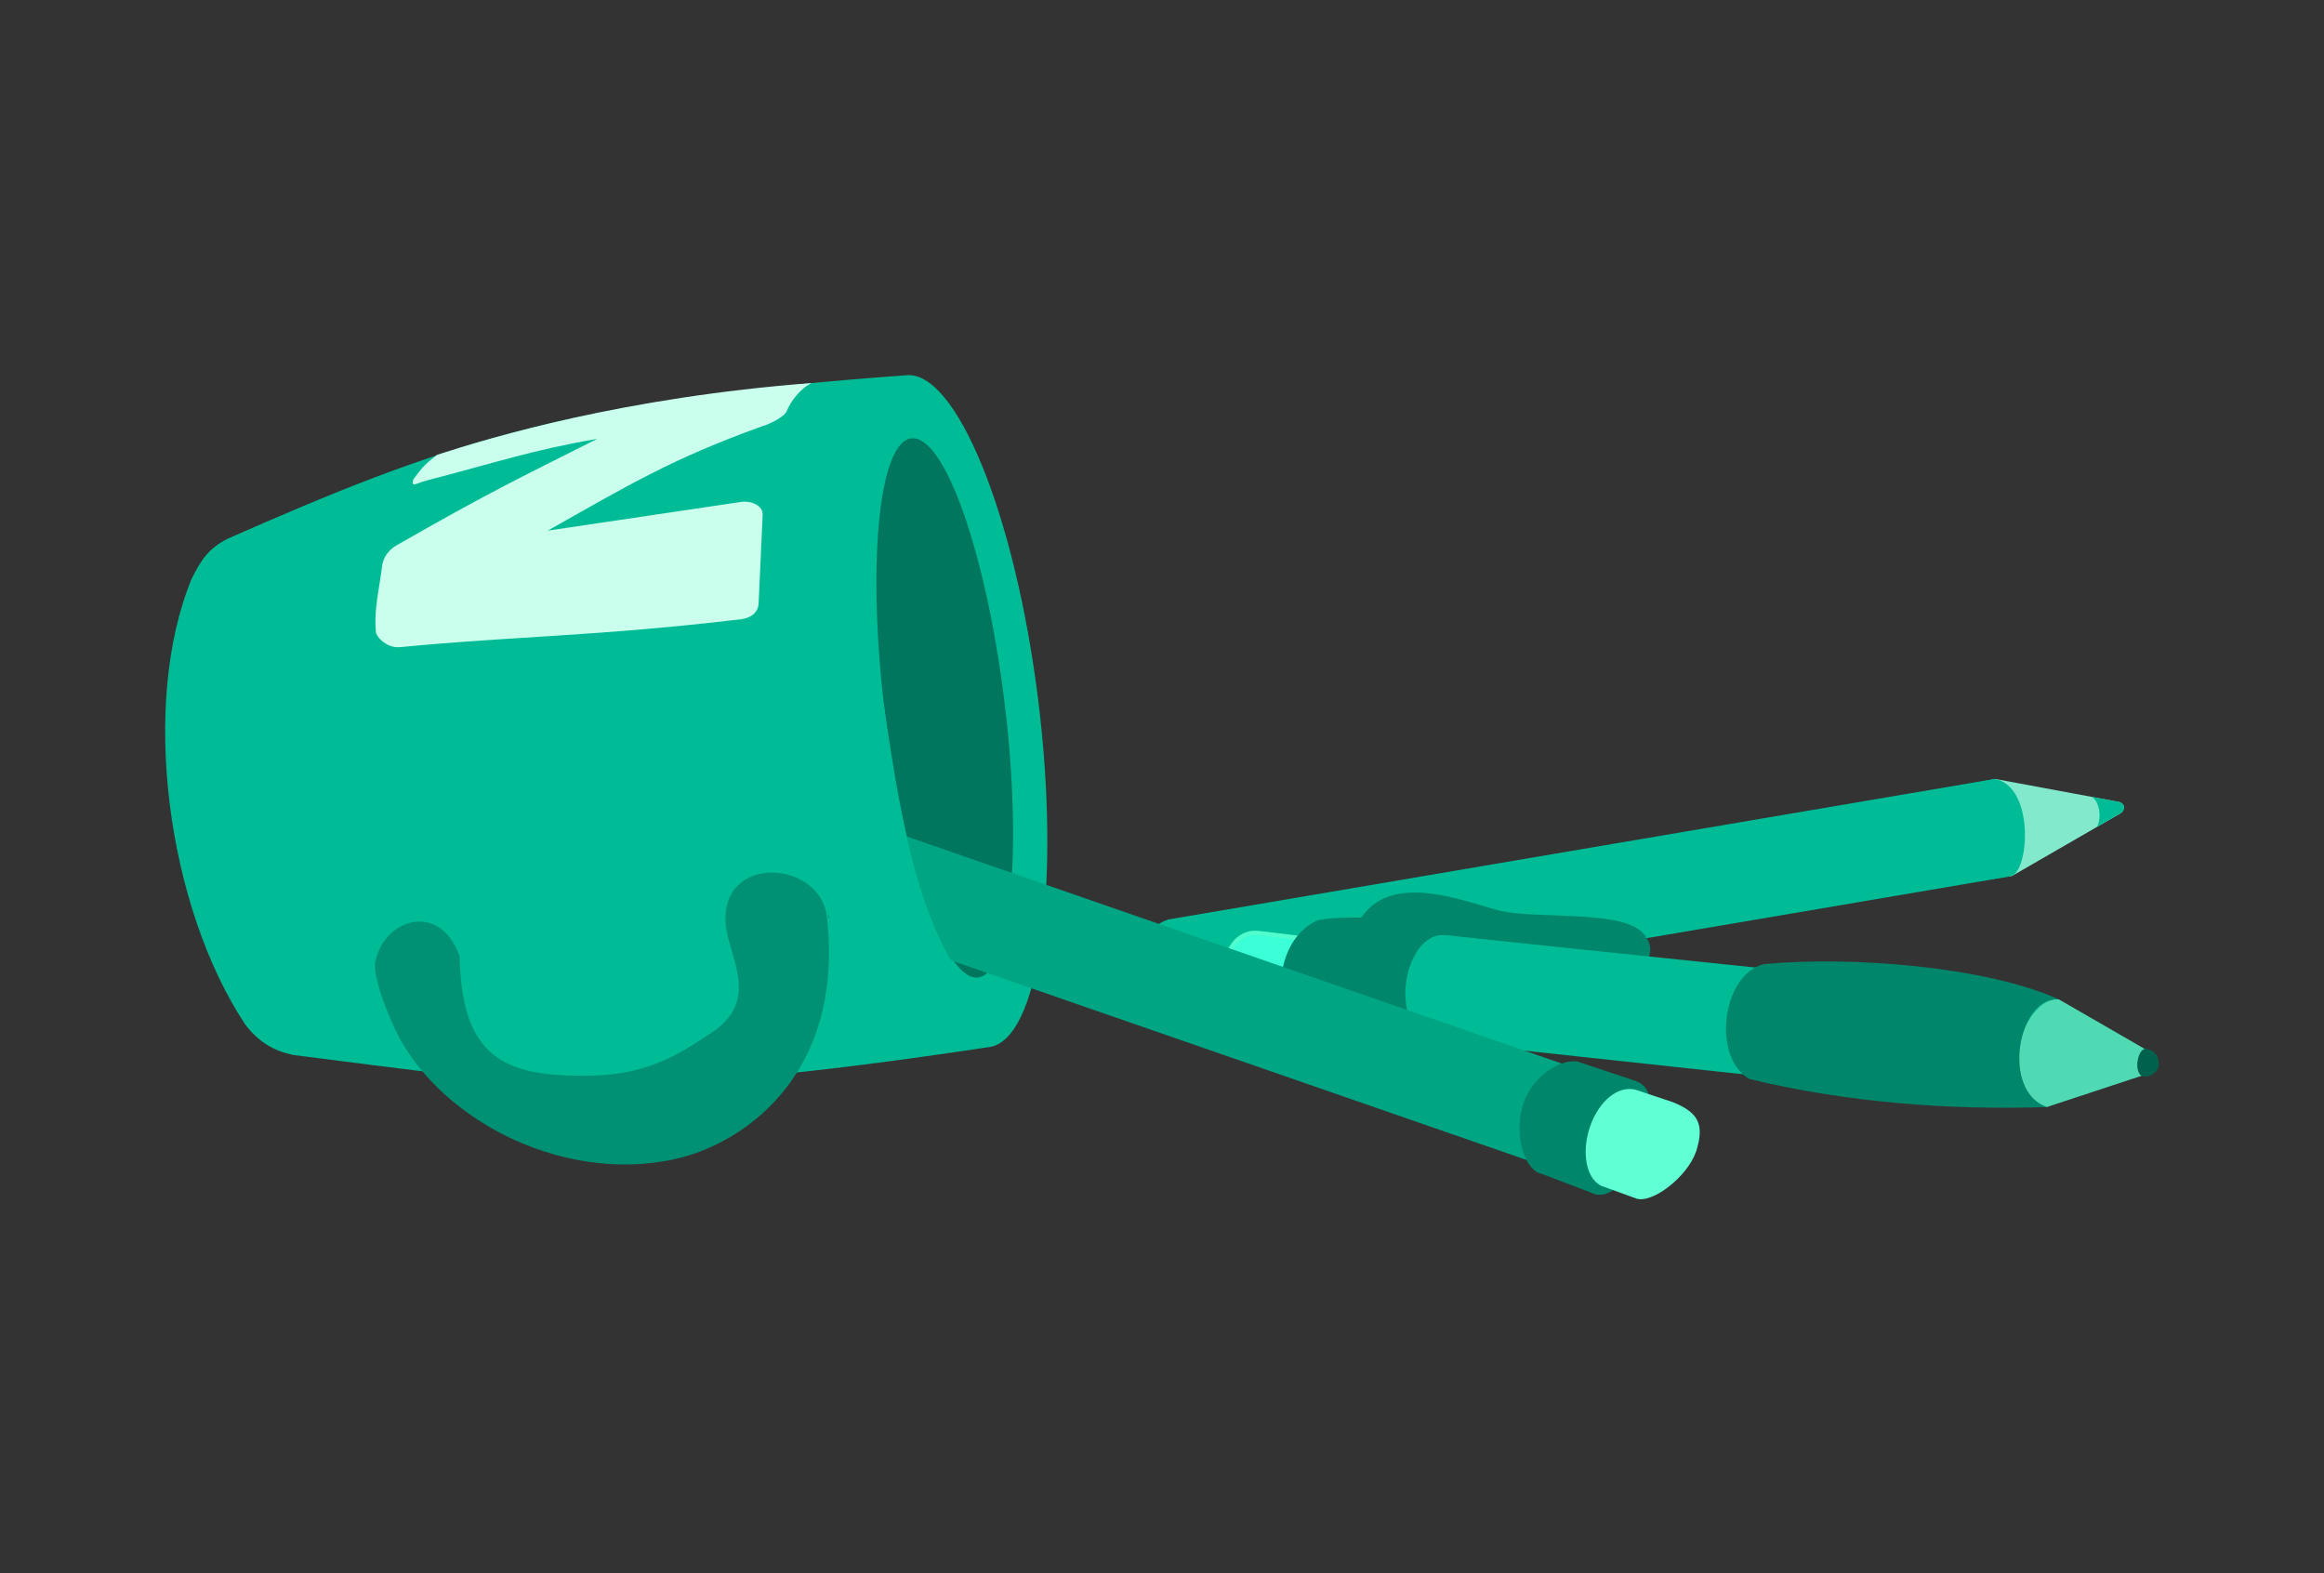 <?xml version="1.0" encoding="UTF-8" standalone="no"?>
<svg
   xmlns:dc="http://purl.org/dc/elements/1.1/"
   xmlns:cc="http://creativecommons.org/ns#"
   xmlns:rdf="http://www.w3.org/1999/02/22-rdf-syntax-ns#"
   xmlns:svg="http://www.w3.org/2000/svg"
   xmlns="http://www.w3.org/2000/svg"
   xmlns:sodipodi="http://sodipodi.sourceforge.net/DTD/sodipodi-0.dtd"
   xmlns:inkscape="http://www.inkscape.org/namespaces/inkscape"
   width="650"
   height="440"
   viewBox="0 0 171.979 116.417"
   version="1.1"
   id="svg8"
   inkscape:version="1.0.1 (3bc2e813f5, 2020-09-07)"
   sodipodi:docname="wildcard_route.svg"
   inkscape:export-filename="\\wsl$\Ubuntu-20.04\home\milosz\GitRepos\pikne-zadania\frontend\src\assets\misc\png\wildcard_route.png"
   inkscape:export-xdpi="96"
   inkscape:export-ydpi="96">
  <rect x="0" y="0" width="171.979" height="116.417" fill="#333333" stroke="none"/>
  <defs
     id="defs2" />
  <sodipodi:namedview
     id="base"
     pagecolor="#ffffff"
     bordercolor="#666666"
     borderopacity="1.0"
     inkscape:pageopacity="0.0"
     inkscape:pageshadow="2"
     inkscape:zoom="1.6702884"
     inkscape:cx="62.680097"
     inkscape:cy="152.00887"
     inkscape:document-units="mm"
     inkscape:current-layer="layer1"
     inkscape:document-rotation="0"
     showgrid="false"
     inkscape:window-width="3840"
     inkscape:window-height="2050"
     inkscape:window-x="3348"
     inkscape:window-y="-12"
     inkscape:window-maximized="1"
     showguides="false"
     units="px" />
  <g
     inkscape:label="Layer 1"
     inkscape:groupmode="layer"
     id="layer1">
    <g
       id="g1692"
       transform="matrix(0.408,0.972,-0.972,0.408,289.272,-10.697)">
      <g
         id="g1700"
         transform="translate(-6.632,16.281)">
        <path
           id="path1161"
           style="fill:#82e9cd;fill-opacity:1;stroke:none;stroke-width:1.031;stroke-linecap:round;stroke-linejoin:round;stroke-miterlimit:4;stroke-dasharray:none;stroke-opacity:1;paint-order:normal"
           inkscape:transform-center-x="-0.82270693"
           inkscape:transform-center-y="-2.6412244"
           d="m 21.146,134.242 c -0.628,2.344 -7.13,0.489 -6.747,-1.543 l 4.828,-7.353 c 0.27,-0.433 0.757,-0.235 0.813,0.187 z"
           sodipodi:nodetypes="ccccc" />
        <path
           id="rect1154"
           style="fill:#00bc96;fill-opacity:1;stroke:none;stroke-width:0.512;stroke-linecap:round;stroke-opacity:1;paint-order:markers stroke fill"
           d="m 21.146,134.242 c -0.003,0.011 -0.006,0.022 -0.01,0.033 -0.004,0.011 -0.007,0.022 -0.012,0.033 -0.004,0.011 -0.009,0.021 -0.014,0.032 -0.005,0.011 -0.011,0.021 -0.017,0.032 -0.006,0.01 -0.012,0.021 -0.018,0.031 -0.006,0.01 -0.013,0.02 -0.021,0.03 -0.007,0.01 -0.015,0.02 -0.023,0.03 -0.008,0.01 -0.017,0.019 -0.026,0.029 -0.009,0.009 -0.018,0.019 -0.028,0.028 -0.01,0.009 -0.02,0.018 -0.03,0.027 -0.01,0.009 -0.021,0.018 -0.032,0.026 -0.011,0.009 -0.023,0.017 -0.035,0.026 -0.012,0.008 -0.024,0.017 -0.037,0.025 -0.013,0.008 -0.026,0.016 -0.039,0.024 -0.013,0.008 -0.027,0.016 -0.041,0.023 -0.014,0.008 -0.029,0.015 -0.043,0.022 -0.015,0.007 -0.03,0.014 -0.046,0.021 -0.016,0.007 -0.032,0.014 -0.048,0.021 -0.016,0.007 -0.033,0.013 -0.05,0.019 -0.017,0.006 -0.034,0.013 -0.052,0.019 -0.018,0.006 -0.036,0.012 -0.054,0.018 -0.018,0.006 -0.037,0.011 -0.055,0.017 -0.019,0.005 -0.038,0.011 -0.058,0.016 -0.019,0.005 -0.039,0.01 -0.059,0.015 -0.02,0.005 -0.041,0.009 -0.062,0.014 -0.021,0.004 -0.042,0.008 -0.063,0.013 -0.021,0.004 -0.043,0.008 -0.065,0.012 -0.022,0.004 -0.044,0.007 -0.066,0.011 -0.022,0.004 -0.045,0.007 -0.068,0.01 -0.023,0.003 -0.046,0.005 -0.069,0.008 -0.024,0.003 -0.047,0.006 -0.071,0.008 -0.024,0.002 -0.048,0.004 -0.073,0.006 -0.024,0.002 -0.049,0.004 -0.074,0.005 -0.025,0.002 -0.05,0.004 -0.075,0.005 -0.025,0.001 -0.051,0.002 -0.077,0.003 -0.026,10e-4 -0.051,0.002 -0.078,0.003 -0.026,5.1e-4 -0.053,8.4e-4 -0.079,0.001 -0.027,3.1e-4 -0.053,4.5e-4 -0.08,4.1e-4 -0.027,-1.3e-4 -0.054,-4.4e-4 -0.082,-9.3e-4 -0.027,-4.9e-4 -0.055,-0.001 -0.082,-0.002 -0.028,-8.2e-4 -0.056,-0.002 -0.084,-0.003 -0.028,-0.001 -0.056,-0.002 -0.084,-0.004 -0.028,-0.001 -0.057,-0.003 -0.085,-0.005 -0.028,-0.002 -0.057,-0.004 -0.086,-0.006 -0.029,-0.002 -0.058,-0.004 -0.087,-0.007 -0.029,-0.002 -0.058,-0.005 -0.087,-0.008 -0.029,-0.003 -0.059,-0.006 -0.088,-0.009 -0.029,-0.003 -0.059,-0.006 -0.088,-0.01 -0.03,-0.004 -0.059,-0.007 -0.089,-0.011 -0.03,-0.004 -0.06,-0.008 -0.089,-0.013 -0.03,-0.004 -0.06,-0.009 -0.09,-0.014 -0.03,-0.004 -0.06,-0.009 -0.09,-0.014 -0.03,-0.005 -0.06,-0.01 -0.09,-0.015 -0.03,-0.005 -0.06,-0.011 -0.091,-0.016 -0.03,-0.006 -0.06,-0.011 -0.091,-0.017 -0.03,-0.006 -0.061,-0.012 -0.091,-0.018 -0.03,-0.006 -0.06,-0.013 -0.091,-0.019 -0.03,-0.007 -0.06,-0.013 -0.09,-0.02 -0.02,-0.004 -0.04,-0.009 -0.06,-0.014 -0.03,-0.007 -0.06,-0.014 -0.09,-0.021 -0.03,-0.007 -0.06,-0.015 -0.09,-0.023 -0.03,-0.007 -0.06,-0.015 -0.09,-0.023 -0.03,-0.008 -0.059,-0.016 -0.089,-0.025 -0.03,-0.008 -0.059,-0.016 -0.089,-0.025 -0.03,-0.008 -0.059,-0.017 -0.088,-0.026 -0.029,-0.009 -0.058,-0.018 -0.087,-0.026 -0.029,-0.009 -0.058,-0.018 -0.087,-0.028 -0.029,-0.009 -0.057,-0.019 -0.086,-0.028 -0.029,-0.01 -0.057,-0.019 -0.086,-0.029 -0.028,-0.01 -0.056,-0.02 -0.084,-0.03 -0.028,-0.01 -0.056,-0.02 -0.084,-0.03 -0.028,-0.01 -0.055,-0.021 -0.082,-0.031 -0.027,-0.01 -0.055,-0.021 -0.082,-0.031 -0.027,-0.011 -0.054,-0.021 -0.081,-0.032 -0.027,-0.011 -0.053,-0.022 -0.079,-0.033 -0.026,-0.011 -0.052,-0.022 -0.078,-0.034 -0.026,-0.011 -0.052,-0.022 -0.077,-0.034 -0.025,-0.011 -0.05,-0.023 -0.075,-0.035 -0.025,-0.011 -0.05,-0.023 -0.075,-0.035 -0.025,-0.012 -0.049,-0.024 -0.073,-0.036 -0.024,-0.012 -0.048,-0.024 -0.071,-0.036 -0.024,-0.012 -0.047,-0.024 -0.07,-0.036 -0.023,-0.012 -0.046,-0.024 -0.068,-0.037 -0.023,-0.012 -0.045,-0.025 -0.067,-0.037 -0.022,-0.012 -0.044,-0.025 -0.065,-0.037 -0.021,-0.013 -0.043,-0.025 -0.063,-0.038 -0.021,-0.013 -0.041,-0.025 -0.061,-0.038 -0.02,-0.013 -0.04,-0.026 -0.06,-0.038 -0.02,-0.013 -0.039,-0.026 -0.058,-0.038 -0.019,-0.013 -0.038,-0.026 -0.056,-0.039 -0.018,-0.013 -0.036,-0.026 -0.054,-0.039 -0.018,-0.013 -0.035,-0.026 -0.052,-0.039 -0.017,-0.013 -0.034,-0.026 -0.05,-0.039 -0.016,-0.013 -0.032,-0.026 -0.048,-0.039 -0.016,-0.013 -0.031,-0.026 -0.047,-0.04 -0.015,-0.013 -0.03,-0.026 -0.044,-0.039 -0.014,-0.013 -0.028,-0.027 -0.042,-0.04 -0.014,-0.013 -0.027,-0.026 -0.04,-0.04 -0.013,-0.013 -0.025,-0.026 -0.037,-0.04 -0.012,-0.013 -0.024,-0.026 -0.035,-0.04 -0.011,-0.013 -0.023,-0.026 -0.033,-0.04 -0.011,-0.013 -0.021,-0.026 -0.031,-0.039 -0.01,-0.013 -0.019,-0.026 -0.029,-0.039 -0.009,-0.013 -0.018,-0.026 -0.026,-0.039 -0.008,-0.013 -0.016,-0.026 -0.024,-0.039 -0.007,-0.013 -0.015,-0.026 -0.021,-0.038 -0.007,-0.013 -0.013,-0.026 -0.019,-0.038 -0.006,-0.013 -0.011,-0.025 -0.017,-0.038 -0.005,-0.013 -0.01,-0.025 -0.014,-0.038 -0.004,-0.013 -0.008,-0.025 -0.012,-0.037 -0.004,-0.012 -0.007,-0.025 -0.009,-0.037 -0.003,-0.012 -0.005,-0.025 -0.007,-0.037 -0.002,-0.012 -0.004,-0.024 -0.005,-0.036 -0.001,-0.012 -0.002,-0.024 -0.002,-0.036 -3.9e-4,-0.012 -3.69e-4,-0.024 6.2e-5,-0.035 2.35e-4,-0.012 8.69e-4,-0.023 0.002,-0.035 0.001,-0.012 0.003,-0.023 0.005,-0.034 0.001,-0.007 0.003,-0.015 0.005,-0.022 L 1.036,190.033 c -0.291,3.495 5.686,4.427 6.739,1.571 z"
           sodipodi:nodetypes="cccccsscscccssssccccccccccccccccsccccccssssscsssccccccccscccccccscccscccccccccccccssscccscscccccccssscscsscscsccccsccccccc" />
        <path
           id="path1172"
           style="fill:#00bc96;fill-opacity:1;stroke:none;stroke-width:1.273;stroke-linecap:round;stroke-linejoin:round;stroke-miterlimit:4;stroke-dasharray:none;stroke-opacity:1;paint-order:normal"
           inkscape:transform-center-x="-1.015811"
           inkscape:transform-center-y="-3.2608821"
           d="m 18.189,126.922 c 0.554,-0.392 1.67,-0.046 2.084,0.475 l -0.24,-1.891 c -0.085,-0.469 -0.538,-0.559 -0.788,-0.184 l -1.056,1.601 z"
           sodipodi:nodetypes="cccccc" />
        <path
           style="fill:#00bc96;fill-opacity:1;stroke:#000000;stroke-width:0;stroke-linecap:butt;stroke-linejoin:miter;stroke-miterlimit:4;stroke-dasharray:none;stroke-opacity:1"
           d="m 14.399,132.699 c 1.624,-2.38 7.042,0.347 6.713,1.654 l -0.569,2.288 -6.595,-1.739 v 0"
           id="path1694"
           sodipodi:nodetypes="ccccc" />
      </g>
    </g>
    <path
       id="path1161-2"
       style="fill:#50dab4;fill-opacity:1;stroke:none;stroke-width:1.194;stroke-linecap:round;stroke-linejoin:round;stroke-miterlimit:4;stroke-dasharray:none;stroke-opacity:1;paint-order:normal"
       inkscape:transform-center-x="1.4721684"
       inkscape:transform-center-y="-1.9031043"
       d="m 152.364,73.952 c -3.463,-0.322 -4.408,7.704 -0.892,7.964 l 8.021,-2.646 0.118,-1.136 z"
       sodipodi:nodetypes="ccccc" />
    <path
       style="fill:#00866a;fill-opacity:1;stroke:none;stroke-width:0.306px;stroke-linecap:butt;stroke-linejoin:miter;stroke-opacity:1"
       d="m 100.595,68.134 c 2.245,-3.858 8.031,-1.303 10.5,-0.723 2.469,0.58 8.628,-0.059 10.342,1.497 1.713,1.556 -0.341,3.238 -0.341,3.238 -6.648,-0.39 -14.066,-1.421 -20.501,-4.012 z"
       id="path1306"
       sodipodi:nodetypes="csscc" />
    <path
       id="rect1154-1"
       style="fill:#00bc96;fill-opacity:1;stroke:none;stroke-width:0.592;stroke-linecap:round;paint-order:markers stroke fill"
       d="m 102.208,76.6 c -2.984,-3.013 -2.027,-6.826 1.121,-7.793 16.141,1.741 32.894,3.405 49.035,5.146 -1.334,-0.156 -2.729,1.778 -2.931,3.555 -0.2,1.768 0.396,4.228 2.038,4.409 l -1.026,-0.111 c -16.079,-1.735 -32.158,-3.47 -48.238,-5.205 z"
       sodipodi:nodetypes="ccccccc" />
    <path
       style="fill:#00614d;fill-opacity:1;stroke:none;stroke-width:0.431px;stroke-linecap:butt;stroke-linejoin:miter;stroke-opacity:1"
       d="m 158.716,77.61 c -0.57,0.153 -0.793,1.694 -0.222,2.004 0.514,0.197 1.167,-0.196 1.265,-0.826 0.023,-0.77 -0.57,-1.208 -1.043,-1.179 z"
       id="path1273"
       sodipodi:nodetypes="cccc" />
    <path
       style="fill:#00866a;fill-opacity:1;stroke:none;stroke-width:0.306px;stroke-linecap:butt;stroke-linejoin:miter;stroke-opacity:1"
       d="m 152.364,73.952 c -3.014,-0.268 -4.323,6.763 -0.892,7.964 -7.171,0.246 -14.829,-0.332 -22.007,-2.073 -2.811,-1.599 -2.042,-7.721 1.061,-8.504 6.537,-0.611 16.481,0.192 21.838,2.613"
       id="path1275"
       sodipodi:nodetypes="ccccc" />
    <path
       style="fill:#3affd7;fill-opacity:1;stroke:#52ffcc;stroke-width:0.316px;stroke-linecap:butt;stroke-linejoin:miter;stroke-opacity:1"
       d="m 97.967,69.61 -1.08,5.063 -4.533,-0.837 c -2.77,-0.535 -1.783,-5.127 0.789,-4.794 z"
       id="path1304"
       sodipodi:nodetypes="ccccc" />
    <path
       style="fill:#00866a;fill-opacity:1;stroke:none;stroke-width:0.306px;stroke-linecap:butt;stroke-linejoin:miter;stroke-opacity:1"
       d="m 106.952,69.189 c -3.014,-0.268 -4.362,6.648 -0.931,7.849 -0.831,1.031 -9.486,-0.617 -10.102,-1.214 -1.962,-1.999 -1.213,-6.429 1.491,-7.678 1.026,-0.486 9.23,-0.339 9.541,1.043"
       id="path1282"
       sodipodi:nodetypes="ccccc" />
    <g
       id="g1616"
       transform="rotate(1.073,8289.379,-496.557)">
      <g
         id="g1622"
         transform="rotate(78.732,58,217.53)">
        <g
           id="g1672"
           transform="rotate(1.712,50.792,217.285)">
          <g
             id="g1682"
             transform="rotate(1.408,51.11,217.421)">
            <g
               id="g1675">
              <path
                 id="rect833"
                 style="fill:#00bc96;fill-opacity:1;stroke:none;stroke-width:0.322;stroke-linecap:round;stroke-opacity:1;paint-order:markers stroke fill"
                 d="m 50.331,185.211 c -13.803,0.011 -24.972,3.042 -24.971,6.778 -1.324,25.296 0.944,34.981 5.8,51.214 0.532,1.558 1.377,2.229 2.596,3.048 8.769,4.99 23.943,4.793 33.275,0.142 1.401,-0.835 2.145,-1.811 2.643,-3.19 4.466,-17.602 6.508,-23.061 5.776,-51.214 4.3e-4,-3.744 -11.213,-6.778 -25.045,-6.778 z"
                 sodipodi:nodetypes="cccccccsc" />
            </g>
            <ellipse
               style="opacity:1;fill:#00765e;fill-opacity:1;stroke:none;stroke-width:0.375;stroke-linecap:round;paint-order:markers stroke fill"
               id="path836"
               cx="50.14"
               cy="192.147"
               rx="20.1"
               ry="4.443" />
            <path
               style="fill:#009073;fill-opacity:1;stroke:none;stroke-width:0.205px;stroke-linecap:butt;stroke-linejoin:miter;stroke-opacity:1"
               d="m 64.426,202.702 c 11.974,0.171 15.941,8.434 16.391,13.411 0.792,8.769 -5.42,17.312 -12.383,19.421 -4.171,1.264 -4.968,0.7 -4.968,0.7 -3.012,-1.125 -3.665,-5.278 0.478,-6.196 7.018,0.714 9.128,-1.765 9.87,-7.694 0.716,-4.855 -0.642,-7.478 -1.953,-10.118 -1.967,-3.961 -5.438,-1.911 -7.867,-2.023 -5.241,-0.262 -3.798,-7.56 0.432,-7.501 z"
               id="path843"
               sodipodi:nodetypes="csscccscc" />
            <path
               id="rect1098"
               style="opacity:1;fill:#caffed;fill-opacity:1;stroke:none;stroke-width:1.734;stroke-linecap:round;stroke-linejoin:bevel;stroke-miterlimit:4;stroke-dasharray:none;stroke-opacity:1;paint-order:normal"
               d="m 25.071,198.953 c -0.658,13.916 1.055,23.968 1.859,28.182 0.609,0.993 0.758,1.171 1.576,1.945 0.647,0.305 0.306,-0.235 0.218,-0.909 -0.707,-5.437 -1.274,-7.989 -1.508,-12.953 2.214,6.216 3.004,8.579 5.97,15.658 0.172,0.467 0.588,1.018 1.275,1.261 1.938,0.483 3.314,1.074 5.015,1.091 0.367,-0.126 0.644,-0.343 0.854,-0.626 0,0 0.367,-0.375 0.385,-1.055 0.211,-8.208 1.009,-14.606 1.056,-25.279 0.003,-0.68 -0.315,-1.289 -1.02,-1.41 l -6.448,-1.1 c -0.705,-0.12 -1.163,0.766 -1.147,1.446 l 0.348,14.484 c -2.651,-6.448 -4.14,-9.774 -5.687,-16.598 -0.141,-0.859 -0.596,-1.915 -0.924,-2.051 -0.625,-0.348 -1.522,-1.172 -1.822,-2.084 z"
               sodipodi:nodetypes="cccsccccsssssscccc" />
          </g>
        </g>
      </g>
    </g>
    <g
       id="g1687"
       transform="matrix(-0.577,0.89,-0.89,-0.577,336.525,81.922)">
      <g
         id="g1705"
         transform="rotate(4.931,94.304,214.214)">
        <path
           id="path938"
           style="fill:#00a583;fill-opacity:1;stroke:none;stroke-width:0.529;stroke-linecap:round;stroke-opacity:1;paint-order:markers stroke fill"
           d="m 105.468,169.296 c 4.93,14.511 12.471,36.68 18.631,54.828 l 6.792,-2.259 -18.457,-54.317 c -3.165,-3.045 -6.032,-0.474 -6.967,1.748 z"
           sodipodi:nodetypes="ccccc" />
        <path
           id="path942"
           style="fill:#00866a;fill-opacity:1;stroke:none;stroke-width:0.601;stroke-linecap:round;paint-order:markers stroke fill"
           d="m 105.303,170.488 1.357,3.847 c 0.469,1.042 2.608,1.904 4.562,1.266 2.125,-0.694 3.729,-2.918 3.181,-4.032 -0.385,-1.22 -0.712,-2.352 -1.1,-3.583 -0.271,-1.417 -2.643,-1.514 -4.722,-0.822 -1.944,1.05 -3.924,1.56 -3.279,3.324 z"
           sodipodi:nodetypes="ccscccc" />
        <path
           id="path944"
           style="fill:#60ffd4;fill-opacity:1;stroke:none;stroke-width:0.529;stroke-linecap:round;paint-order:markers stroke fill"
           d="m 106.549,164.005 c -1.823,0.678 -2.264,1.505 -1.715,3.402 l 0.888,2.524 c 0.482,1.228 2.21,1.568 3.932,1.006 1.872,-0.611 3.267,-2.156 2.783,-3.382 -7.6e-4,-0.002 -0.001,-0.005 -0.002,-0.007 l -0.732,-2.269 c -0.394,-1.086 -3.323,-1.883 -5.154,-1.274 z"
           sodipodi:nodetypes="cccccccc" />
      </g>
    </g>
    <path
       style="fill:#00bc96;fill-opacity:1;stroke:#000000;stroke-width:0;stroke-linecap:butt;stroke-linejoin:miter;stroke-miterlimit:4;stroke-dasharray:none;stroke-opacity:1"
       d="m 65.276,51.275 c 1.291,8.938 2.383,15.212 5.269,20.087 l -7.959,0.036 -6.316,-18.534 z"
       id="path1707"
       sodipodi:nodetypes="ccccc" />
  </g>
</svg>
